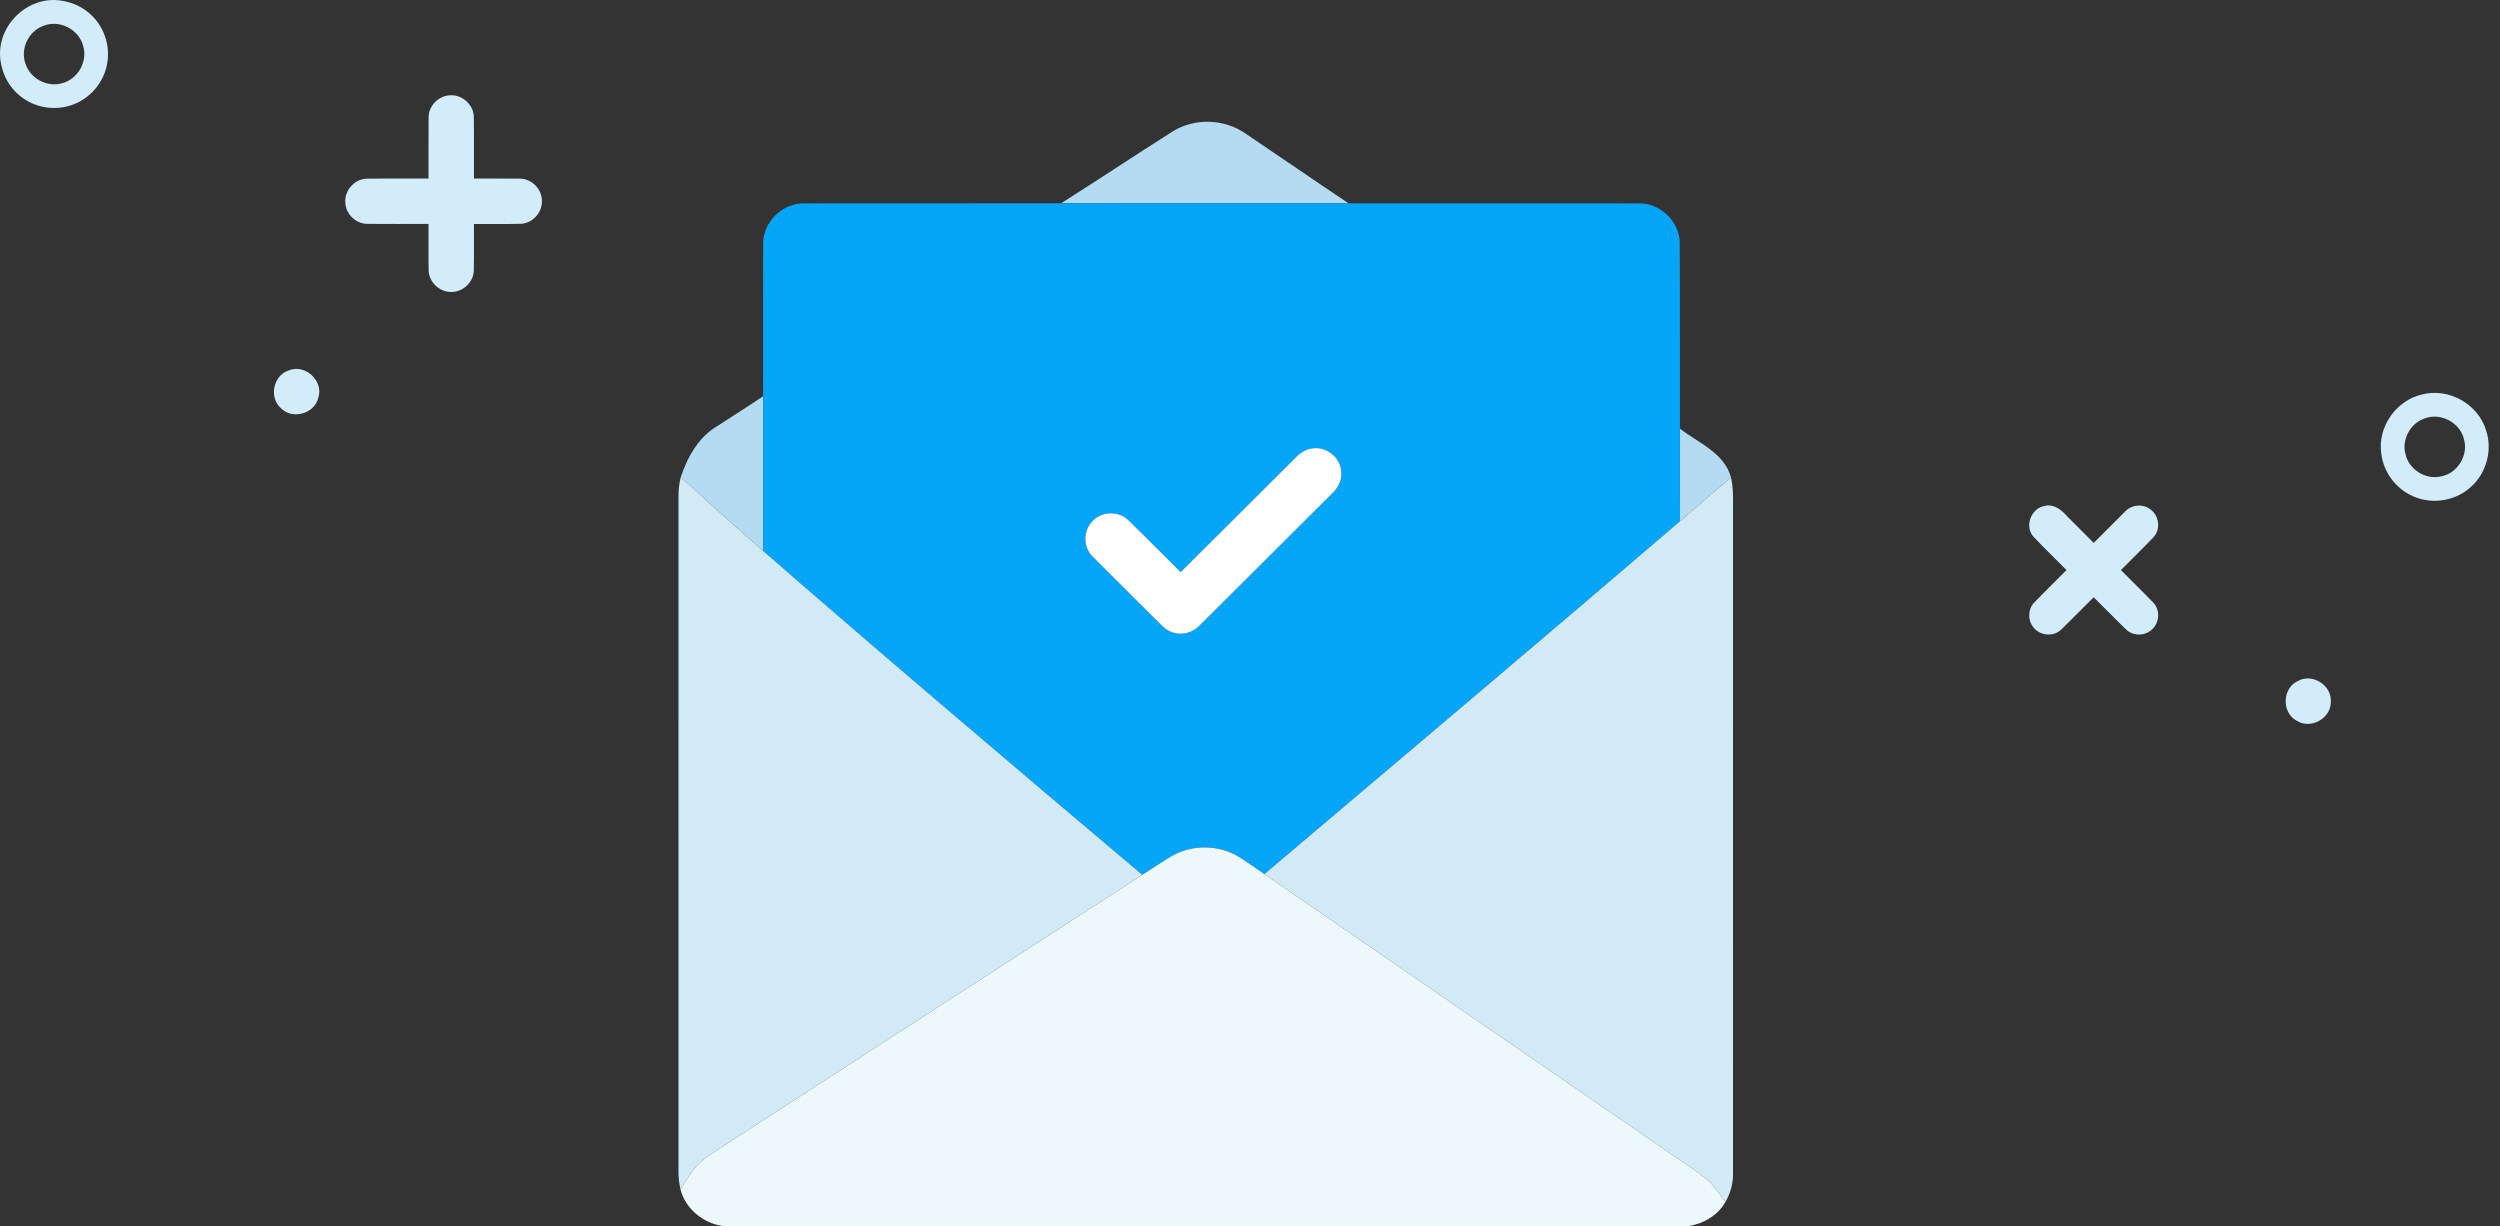 <?xml version="1.0" encoding="UTF-8" ?>
<!DOCTYPE svg PUBLIC "-//W3C//DTD SVG 1.1//EN" "http://www.w3.org/Graphics/SVG/1.1/DTD/svg11.dtd">
<svg width="1044pt" height="512pt" viewBox="0 0 1044 512" version="1.1" xmlns="http://www.w3.org/2000/svg">
<rect x="0" y="0" width="1044" height="512" fill="#333333" stroke="none"/>
<g id="#d2ecf9ff">
<path fill="#d2ecf9" opacity="1.00" d=" M 22.42 0.00 L 22.70 0.00 C 28.05 0.18 33.39 2.04 37.41 5.64 C 43.19 10.61 46.09 18.65 44.81 26.16 C 43.64 33.98 37.98 40.90 30.57 43.64 C 23.13 46.53 14.21 45.04 8.13 39.85 C 3.05 35.69 0.16 29.24 0.00 22.72 L 0.00 22.41 C -0.07 10.46 10.46 -0.07 22.42 0.00 M 18.37 10.70 C 12.03 12.78 8.31 20.38 10.66 26.66 C 12.59 32.75 19.60 36.54 25.76 34.79 C 32.43 33.23 36.78 25.65 34.70 19.10 C 32.94 12.32 24.94 8.15 18.37 10.70 Z" />
<path fill="#d2ecf9" opacity="1.00" d=" M 178.99 48.91 C 179.03 44.15 183.19 39.92 187.96 39.80 C 193.05 39.41 197.85 43.82 197.87 48.92 C 197.99 57.47 197.87 66.02 197.92 74.56 C 204.28 74.60 210.63 74.51 216.99 74.60 C 221.98 74.53 226.43 79.01 226.30 84.01 C 226.43 88.79 222.39 93.20 217.61 93.46 C 211.05 93.63 204.48 93.47 197.92 93.53 C 197.86 100.06 198.02 106.60 197.85 113.13 C 197.65 118.10 192.93 122.29 187.97 121.90 C 183.32 121.78 179.18 117.73 179.01 113.07 C 178.86 106.56 179.00 100.04 178.95 93.52 C 170.43 93.50 161.90 93.58 153.38 93.49 C 148.76 93.48 144.60 89.61 144.23 85.02 C 143.56 79.89 147.83 74.79 153.01 74.63 C 161.65 74.48 170.30 74.61 178.94 74.57 C 178.99 66.02 178.88 57.46 178.99 48.91 Z" />
<path fill="#d2ecf9" opacity="1.00" d=" M 120.47 154.73 C 127.28 151.76 135.26 158.99 132.94 166.06 C 131.45 172.70 122.23 175.38 117.42 170.55 C 112.23 166.18 114.03 156.85 120.47 154.73 Z" />
<path fill="#d2ecf9" opacity="1.00" d=" M 1011.54 164.71 C 1022.57 161.82 1034.94 168.79 1038.18 179.71 C 1040.99 188.04 1038.28 197.86 1031.59 203.56 C 1025.64 208.89 1016.75 210.57 1009.26 207.85 C 1001.27 205.14 995.22 197.54 994.39 189.14 C 992.89 178.18 1000.76 167.06 1011.54 164.71 M 1012.49 174.76 C 1006.48 176.77 1002.80 183.73 1004.57 189.83 C 1006.05 196.05 1012.78 200.34 1019.06 199.01 C 1026.12 197.93 1031.04 190.08 1028.90 183.24 C 1027.20 176.38 1019.09 172.16 1012.49 174.76 Z" />
<path fill="#d2ecf9" opacity="1.00" d=" M 849.08 224.02 C 845.31 219.66 848.27 212.14 853.89 211.28 C 857.75 210.30 860.97 213.03 863.34 215.71 C 866.99 219.39 870.66 223.05 874.34 226.72 C 878.73 222.32 883.10 217.91 887.52 213.54 C 890.22 210.66 895.08 210.31 898.14 212.82 C 901.67 215.41 902.34 221.04 899.35 224.29 C 894.91 228.99 890.21 233.43 885.70 238.06 C 890.19 242.67 894.87 247.11 899.31 251.77 C 902.13 254.81 901.81 260.01 898.76 262.77 C 895.93 265.59 890.95 265.75 888.02 263.02 C 883.38 258.57 878.92 253.93 874.33 249.42 C 869.80 253.87 865.39 258.44 860.83 262.85 C 857.57 266.11 851.65 265.50 849.01 261.78 C 846.72 258.84 846.88 254.32 849.48 251.62 C 853.91 247.04 858.49 242.60 862.98 238.06 C 858.37 233.36 853.57 228.84 849.08 224.02 Z" />
<path fill="#d2ecf9" opacity="1.00" d=" M 959.41 284.49 C 965.37 280.91 973.77 286.04 973.35 292.96 C 973.56 299.93 964.96 304.77 959.12 300.99 C 952.83 297.70 953.01 287.56 959.41 284.49 Z" />
</g>
<g id="#b4dbf1ff">
<path fill="#b4dbf1" opacity="1.00" d=" M 489.79 54.84 C 498.95 49.17 511.32 49.61 520.13 55.77 C 534.51 65.43 548.75 75.29 563.15 84.91 C 523.14 84.89 483.13 84.94 443.11 84.89 C 458.76 75.01 474.15 64.73 489.79 54.84 Z" />
<path fill="#b4dbf1" opacity="1.00" d=" M 299.76 177.78 C 306.07 173.68 312.43 169.68 318.67 165.48 C 318.67 187.01 318.66 208.53 318.67 230.06 C 311.10 223.37 303.49 216.73 296.02 209.94 C 292.13 206.38 288.41 202.63 284.22 199.43 C 287.02 190.94 291.79 182.37 299.76 177.78 Z" />
<path fill="#b4dbf1" opacity="1.00" d=" M 701.53 179.00 C 709.27 185.00 720.14 189.11 722.89 199.49 C 715.55 205.28 708.70 211.65 701.56 217.68 C 701.49 204.79 701.53 191.89 701.53 179.00 Z" />
</g>
<g id="#05a6f7ff">
<path fill="#05a6f7" opacity="1.00" d=" M 318.70 102.05 C 318.46 92.82 326.76 84.65 335.97 84.93 C 371.68 84.85 407.40 84.95 443.11 84.89 C 483.13 84.94 523.14 84.89 563.15 84.91 C 603.45 84.91 643.75 84.88 684.05 84.93 C 693.07 84.58 701.40 92.35 701.46 101.42 C 701.61 127.28 701.47 153.14 701.53 179.00 C 701.53 191.89 701.49 204.79 701.56 217.68 C 643.94 267.06 585.93 315.99 528.01 365.02 C 524.19 362.49 520.55 359.69 516.59 357.39 C 508.32 352.69 497.64 352.73 489.39 357.44 C 485.16 359.90 481.17 362.74 477.01 365.32 C 423.99 320.52 371.00 275.67 318.67 230.06 C 318.66 208.53 318.67 187.01 318.67 165.48 C 318.69 144.34 318.62 123.19 318.70 102.05 M 539.58 192.56 C 524.08 208.02 508.57 223.47 493.05 238.91 C 485.69 231.67 478.48 224.29 471.07 217.11 C 466.92 213.14 459.65 213.55 455.95 217.91 C 452.17 221.92 452.41 228.79 456.41 232.56 C 465.24 241.44 474.16 250.24 483.02 259.11 C 485.06 261.15 487.13 263.46 490.04 264.21 C 493.93 265.43 498.30 264.06 501.05 261.11 C 519.61 242.63 538.18 224.15 556.72 205.65 C 559.33 203.18 560.67 199.44 559.98 195.89 C 559.10 190.42 553.42 186.34 547.95 187.27 C 544.48 187.64 541.86 190.15 539.58 192.56 Z" />
</g>
<g id="#fefefeff">
<path fill="#fefefe" opacity="1.00" d=" M 539.58 192.56 C 541.86 190.15 544.48 187.64 547.95 187.27 C 553.42 186.34 559.10 190.42 559.98 195.89 C 560.67 199.44 559.33 203.18 556.72 205.65 C 538.18 224.15 519.61 242.63 501.05 261.11 C 498.30 264.06 493.93 265.43 490.04 264.21 C 487.13 263.46 485.06 261.15 483.02 259.11 C 474.16 250.24 465.24 241.44 456.41 232.56 C 452.41 228.79 452.17 221.92 455.95 217.91 C 459.65 213.55 466.92 213.14 471.07 217.11 C 478.48 224.29 485.69 231.67 493.05 238.91 C 508.57 223.47 524.08 208.02 539.58 192.56 Z" />
</g>
<g id="#d1eaf6ff">
<path fill="#d1eaf6" opacity="1.00" d=" M 284.22 199.43 C 288.41 202.63 292.13 206.38 296.02 209.94 C 303.49 216.73 311.10 223.37 318.67 230.06 C 371.00 275.67 423.99 320.52 477.01 365.32 C 419.82 402.37 362.61 439.39 305.42 476.42 C 301.04 479.32 296.40 481.90 292.45 485.41 C 288.91 488.54 286.72 492.80 284.18 496.70 C 283.59 494.20 283.31 491.63 283.33 489.06 C 283.34 395.02 283.33 300.97 283.34 206.93 C 283.34 204.40 283.67 201.89 284.22 199.43 Z" />
<path fill="#d1eaf6" opacity="1.00" d=" M 701.56 217.68 C 708.70 211.65 715.55 205.28 722.89 199.49 C 723.72 203.25 723.77 207.12 723.71 210.96 C 723.69 304.00 723.72 397.04 723.70 490.08 C 723.77 494.25 722.63 498.37 720.52 501.96 C 718.00 498.39 715.51 494.71 712.09 491.95 C 708.01 488.61 703.48 485.88 699.18 482.84 C 642.12 443.57 585.06 404.31 528.01 365.02 C 585.93 315.99 643.94 267.06 701.56 217.68 Z" />
</g>
<g id="#edf8fdff">
<path fill="#edf8fd" opacity="1.00" d=" M 489.39 357.44 C 497.64 352.73 508.32 352.69 516.59 357.39 C 520.55 359.69 524.19 362.49 528.01 365.02 C 585.06 404.31 642.12 443.57 699.18 482.84 C 703.48 485.88 708.01 488.61 712.09 491.95 C 715.51 494.71 718.00 498.39 720.52 501.96 C 717.42 507.50 711.43 511.01 705.26 512.00 L 301.96 512.00 C 293.75 510.89 286.22 504.84 284.18 496.70 C 286.72 492.80 288.91 488.54 292.45 485.41 C 296.40 481.90 301.04 479.32 305.42 476.42 C 362.61 439.39 419.82 402.37 477.01 365.32 C 481.17 362.74 485.16 359.90 489.39 357.44 Z" />
</g>
</svg>
